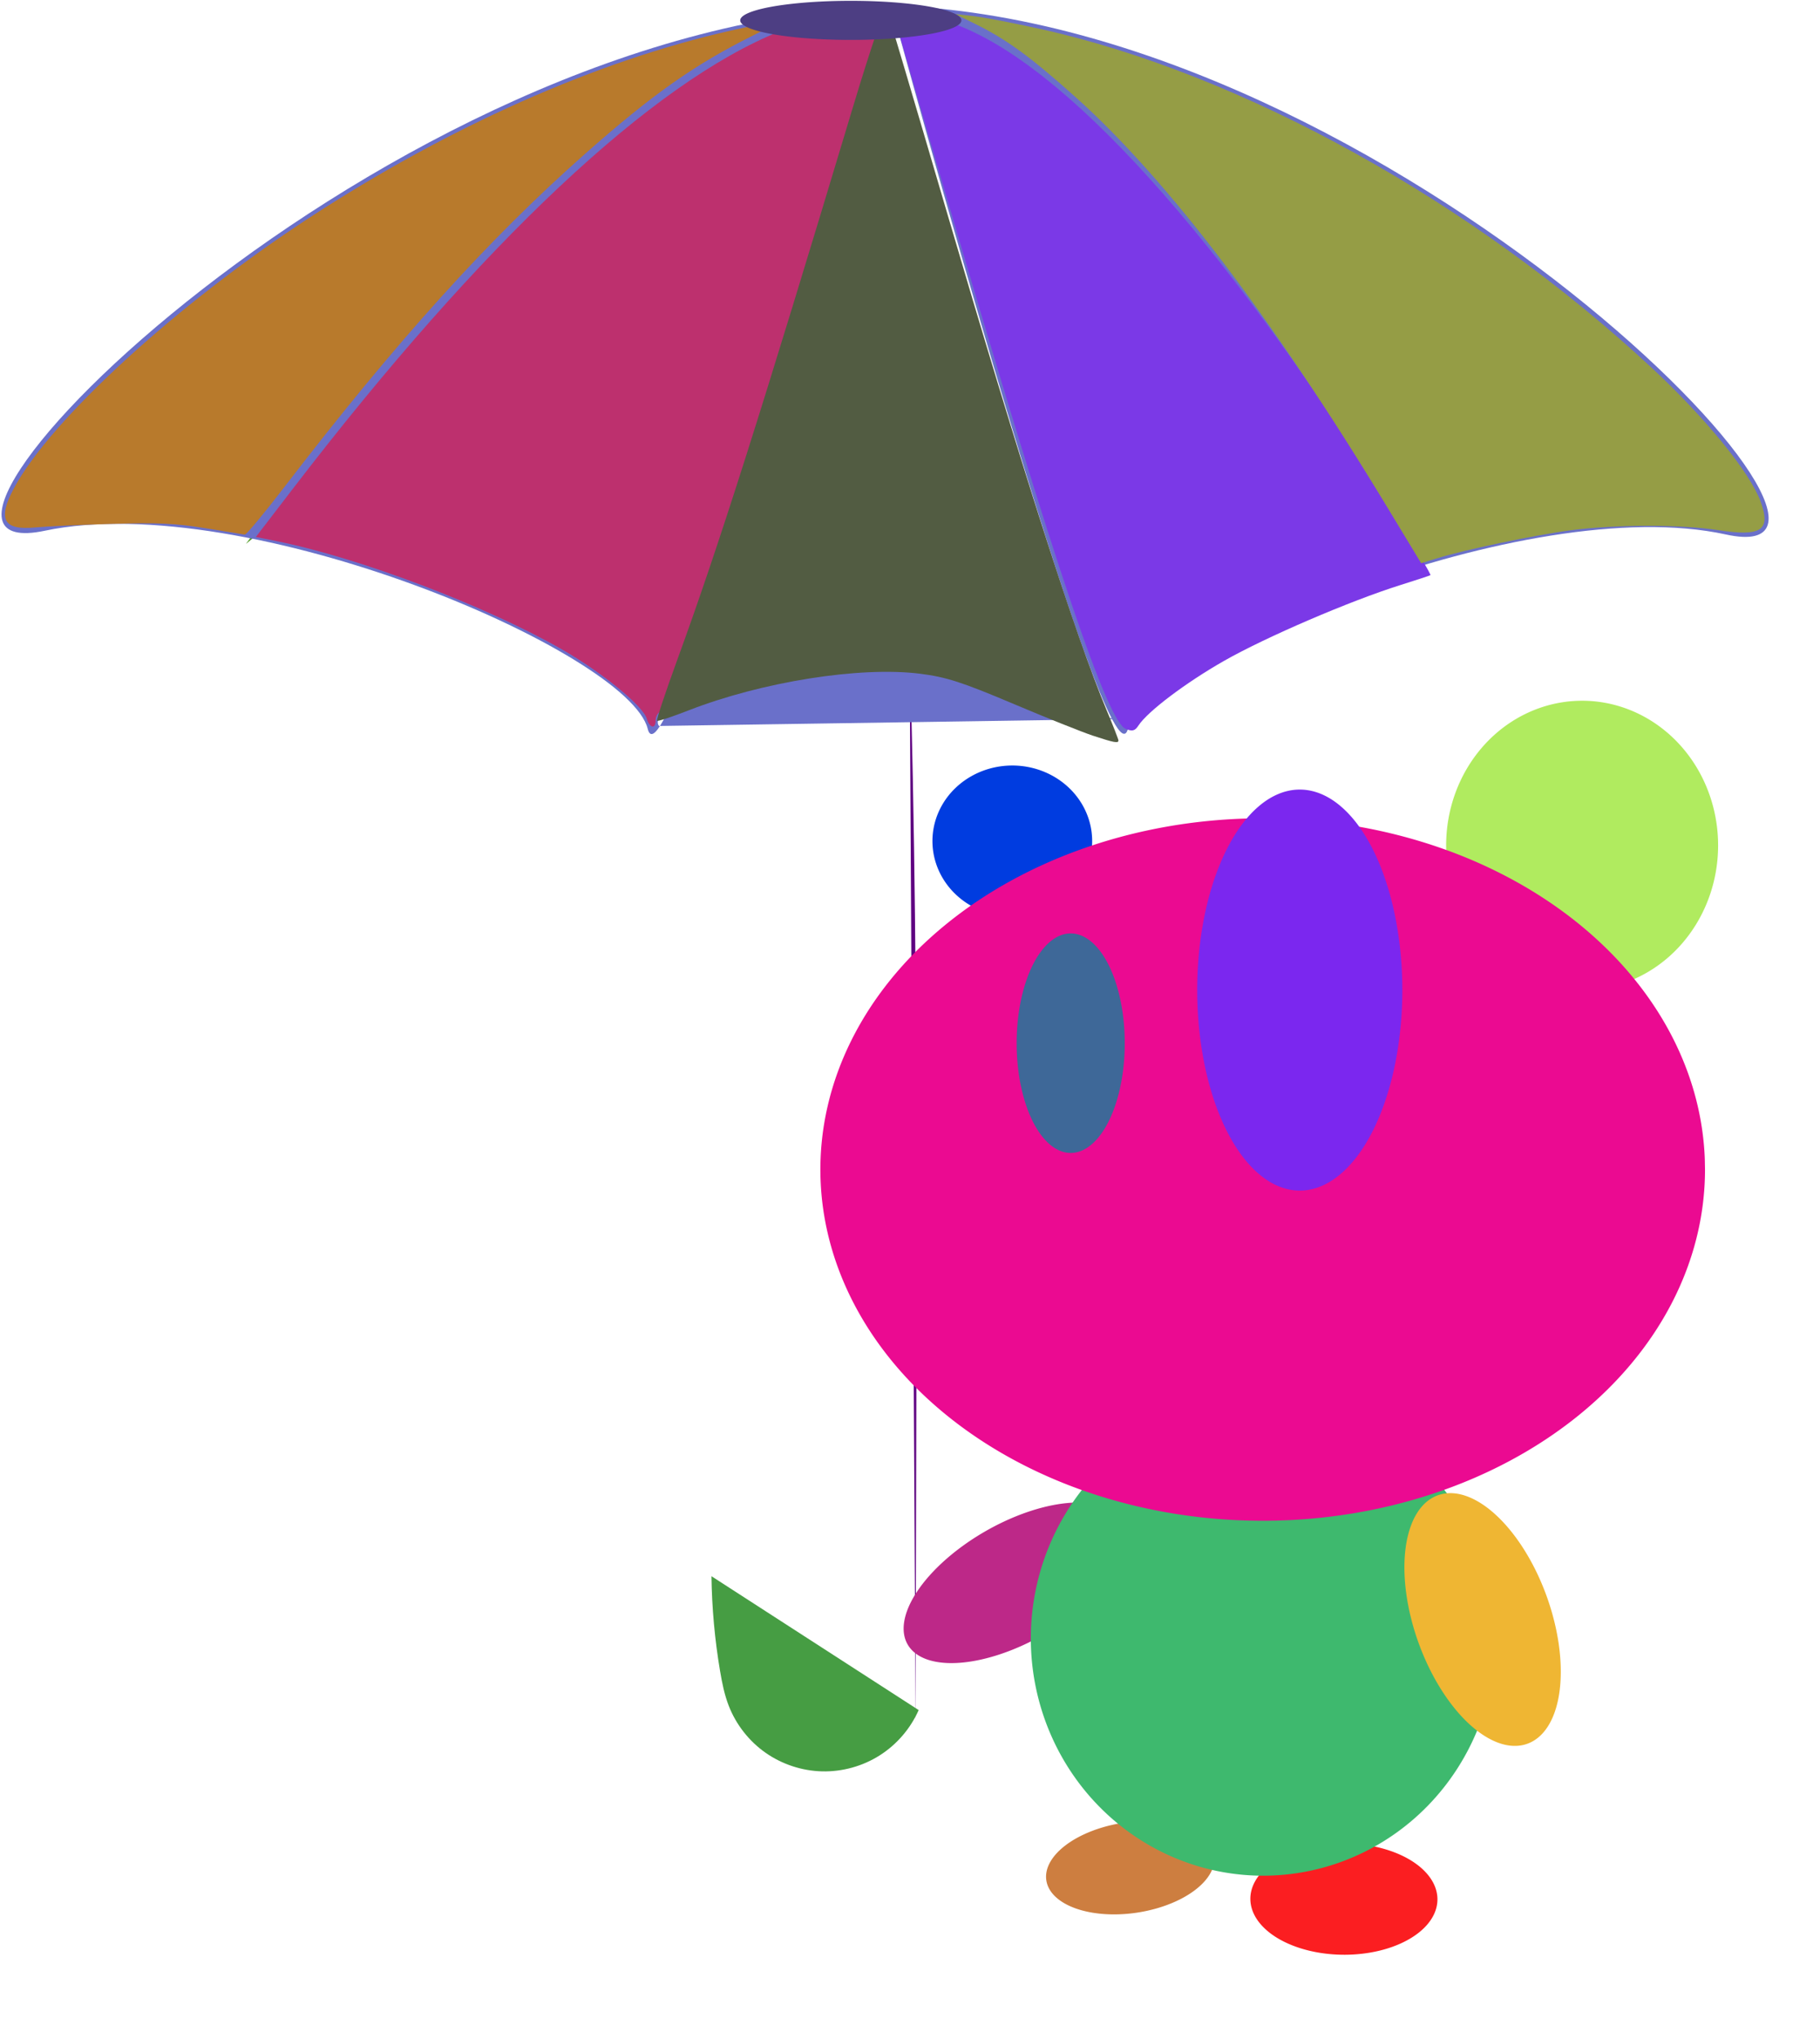 <?xml version="1.0" standalone="no"?>
<svg xmlns:dc="http://purl.org/dc/elements/1.1/" xmlns:cc="http://creativecommons.org/ns#" xmlns:rdf="http://www.w3.org/1999/02/22-rdf-syntax-ns#" xmlns:svg="http://www.w3.org/2000/svg" xmlns="http://www.w3.org/2000/svg" xmlns:xlink="http://www.w3.org/1999/xlink" xmlns:inkscape="http://www.inkscape.org/namespaces/inkscape" version="1.1" width="418.478" height="468.764" id="svg7020">
	  <defs id="defs7022">
	    <linearGradient id="linearGradient3813">
	      <stop id="stop3815" style="stop-color:#ffff00;stop-opacity:1" offset="0"/>
	      <stop id="stop3817" style="stop-color:#ffff00;stop-opacity:0" offset="1"/>
	    </linearGradient>
	    <inkscape:path-effect effect="spiro" id="path-effect3032"/>
	    <linearGradient id="linearGradient8009">
	      <stop id="stop8011" style="stop-color:#540000;stop-opacity:1" offset="0"/>
	    </linearGradient>
	    <linearGradient x1="-560.394" y1="164.655" x2="-560.394" y2="370.32" id="linearGradient3819" xlink:href="#linearGradient3813" gradientUnits="userSpaceOnUse"/>
	  </defs>
	  <g id="g3822">
	    <path d="m 360.729,394.757 c 2.416,82.375 1.408,165.327 1.408,247.955" transform="translate(-151.59,-246.495)" id="path7946" style="fill:#5f0081"/>
	    <path d="m 163.589,362.315 c 0.098,7.316 0.762,14.624 1.985,21.837 0.457,2.695 0.996,5.393 1.985,7.941 1.679,4.327 4.665,8.138 8.465,10.803 3.8,2.665 8.4,4.175 13.04,4.281 4.64,0.105 9.304,-1.194 13.221,-3.684 3.917,-2.49 7.073,-6.161 8.947,-10.407" id="path3030" style="fill:#469d43"/>
	  </g>
	  <path d="m 191.57,231.039 a 18.363,17.37 0 1 1 -0.009,-0.53" transform="translate(59.555,-37.718)" id="path3026" style="fill:#003ce0"/>
	  <path d="m 415.894,191.335 a 31.267,33.252 0 1 1 -0.015,-1.014" transform="translate(-20.844,2.978)" id="path3028" style="fill:#b0eb5f"/>
	  <g transform="translate(-151.59,-246.495)" id="layer1">
	    <path d="m 409.531,596.158 a 13.636,28.409 60.073 1 1 -0.219,-0.354" id="path7344" style="fill:#bd2888"/>
	    <path d="m 439.095,683.276 a 21.508,12.8 0.252 1 0 -0.006,-0.391" id="path7344-2-9" style="fill:#fb1e21"/>
	    <path d="m 430.802,673.127 a 10.448,19.517 81.428 1 1 -0.044,-0.316" id="path7344-2" style="fill:#cd7e40"/>
	    <path d="m 495.428,623.104 a 53.409,54.545 0 1 1 -0.025,-1.664" id="path7211" style="fill:#3eb96e"/>
	    <path d="m 543.625,515.338 a 101.701,80.737 0 1 1 -0.047,-2.463" id="path7209" style="fill:#eb0a91"/>
	    <path d="m 410.209,486.275 a 12.43,25.231 0 1 1 -0.006,-0.77" id="path7253" style="fill:#3e6898"/>
	    <path d="m 474.032,474.079 a 23.583,46.089 0 1 1 -0.011,-1.406" id="path7255" style="fill:#7b27ef"/>
	    <g transform="matrix(0.529,0,0,0.464,293.796,365.127)" id="g7274"/>
	    <g transform="matrix(-0.603,0,0,0.575,543.861,310.422)" id="g7274-2"/>
	    <path d="m 507.56,643.239 a 30.356,15.673 70.195 1 1 0.292,-0.489" id="path7346" style="fill:#efb633"/>
	    <g transform="matrix(0.693,0,0,0.602,407.805,134.038)" id="g7925">
	      <path d="M -288.13,394.486 C -134.083,154.674 -74.031,192.539 -74.031,192.539" id="path6915" style="fill:#4d9a20"/>
	      <path d="M 101.08,403.166 C -25.925,153.996 -75.436,193.338 -75.436,193.338" id="path6915-4" style="fill:#caecba"/>
	      <path d="m -151.079,464.003 c -6.462,-9.919 66.603,-40.974 102.864,-24.031 15.606,7.292 35.381,21.361 51.432,21.361 M -74.031,188.923 C 91.498,194.765 269.097,407.589 202.894,390.883 136.691,374.177 10.85,435.835 4.527,465.035 -1.796,494.235 -74.031,188.923 -74.031,188.923 z m -0.689,0.468 c -167.147,4.638 -347.057,216.312 -280.167,200.078 66.89,-16.234 193.777,46.384 200.08,75.651 6.303,29.266 80.087,-275.728 80.087,-275.728 z" id="path6908" style="fill:#6a70ca"/>
	      <path d="m -301.579,388.488 c -9.892,-1.853 -15.766,-2.163 -31.098,-1.645 -10.396,0.352 -21.799,0.962 -25.34,1.355 -10.595,1.178 -12.598,-3.094 -7.044,-15.024 12.124,-26.041 53.781,-69.971 97.628,-102.956 46.571,-35.034 95.716,-60.176 140.198,-71.726 7.883,-2.047 14.96,-3.717 15.726,-3.712 0.766,0.005 -2.965,2.498 -8.29,5.54 -19.313,11.031 -33.362,22.417 -55.783,45.21 -32.053,32.583 -62.752,71.72 -99.609,126.984 -6.822,10.229 -12.806,18.521 -13.298,18.427 -0.492,-0.094 -6.383,-1.199 -13.09,-2.455 z" id="path6975" style="fill:#b87a2c"/>
	      <path d="m -155.133,461.217 c -1.226,-4.883 -14.904,-17.74 -28.153,-26.462 -25.384,-16.71 -67.322,-35.016 -94.673,-41.326 l -6.869,-1.585 12.24,-18.354 c 62.724,-94.054 119.216,-155.145 161.558,-174.708 15.48,-7.152 35.556,-9.611 33.924,-4.156 -0.325,1.085 -3.941,15.418 -8.037,31.851 -22.501,90.274 -38.631,150.872 -51.612,193.902 -8.124,26.93 -11.802,36.925 -14.112,38.352 -0.726,0.449 -1.32,1.881 -1.32,3.183 0,3.402 -2.036,2.918 -2.944,-0.7 l 0,0 z" id="path6977" style="fill:#bd306e"/>
	      <path d="m 3.857,465.172 c -6.134,-2.722 -23.003,-60.131 -58.357,-198.606 -10.111,-39.603 -18.384,-72.568 -18.384,-73.256 0,-0.755 2.748,-1.028 6.944,-0.688 32.496,2.631 81.372,56.593 136.377,150.568 12.239,20.91 35.042,62.763 34.45,63.231 -0.233,0.184 -4.714,1.884 -9.958,3.777 -16.631,6.005 -44.666,19.872 -58.48,28.927 -12.777,8.375 -25.405,19.351 -28.446,24.726 -1.149,2.03 -1.964,2.29 -4.146,1.322 l 0,0 z" id="path6981" style="fill:#7b39e7"/>
	      <path d="M 90.48,380.329 C 52.576,308.261 17.463,255.107 -12.884,223.856 -27.768,208.528 -35.747,201.836 -46.21,195.905 l -6.588,-3.734 6.098,0.797 c 3.354,0.438 13.31,2.639 22.126,4.89 66.988,17.107 143.826,66.152 203.128,129.653 17.622,18.87 32.421,39.818 35.878,50.783 3.488,11.067 0.304,13.513 -14.209,10.919 -12.217,-2.184 -33.868,-2.164 -48.573,0.044 -12.027,1.806 -35.425,7.45 -44.828,10.812 l -5.015,1.793 -11.325,-21.533 0,-5e-5 z" id="path6983" style="fill:#959d45"/>
	      <path d="m -7.079,467.721 c -3.547,-1.347 -15.56,-6.884 -26.695,-12.303 -16.739,-8.147 -22.056,-10.115 -30.696,-11.364 -19.892,-2.875 -52.444,3.066 -76.842,14.026 -5.446,2.446 -10.13,4.225 -10.41,3.953 -0.28,-0.272 2.8,-10.934 6.845,-23.693 13.589,-42.869 27.556,-93.458 58.176,-210.713 5.685,-21.769 10.673,-38.703 11.085,-37.633 0.412,1.071 9.142,34.94 19.4,75.265 25.568,100.511 43.29,164.139 53.719,192.865 2.129,5.864 3.871,11.001 3.871,11.415 0,1.153 -1.451,0.841 -8.452,-1.818 l 0,0 z" id="path6996" style="fill:#525c42"/>
	    </g>
	    <g transform="matrix(0.557,0,0,0.628,490.508,426.553)" id="g8037"/>
	    <path d="m -233.803,81.94 a 35.915,14.085 0 1 1 -0.017,-0.43" transform="matrix(0.708,0,0,0.319,538.181,225.037)" id="path8083" style="fill:#4d3e83"/>
	  </g>
	</svg>
